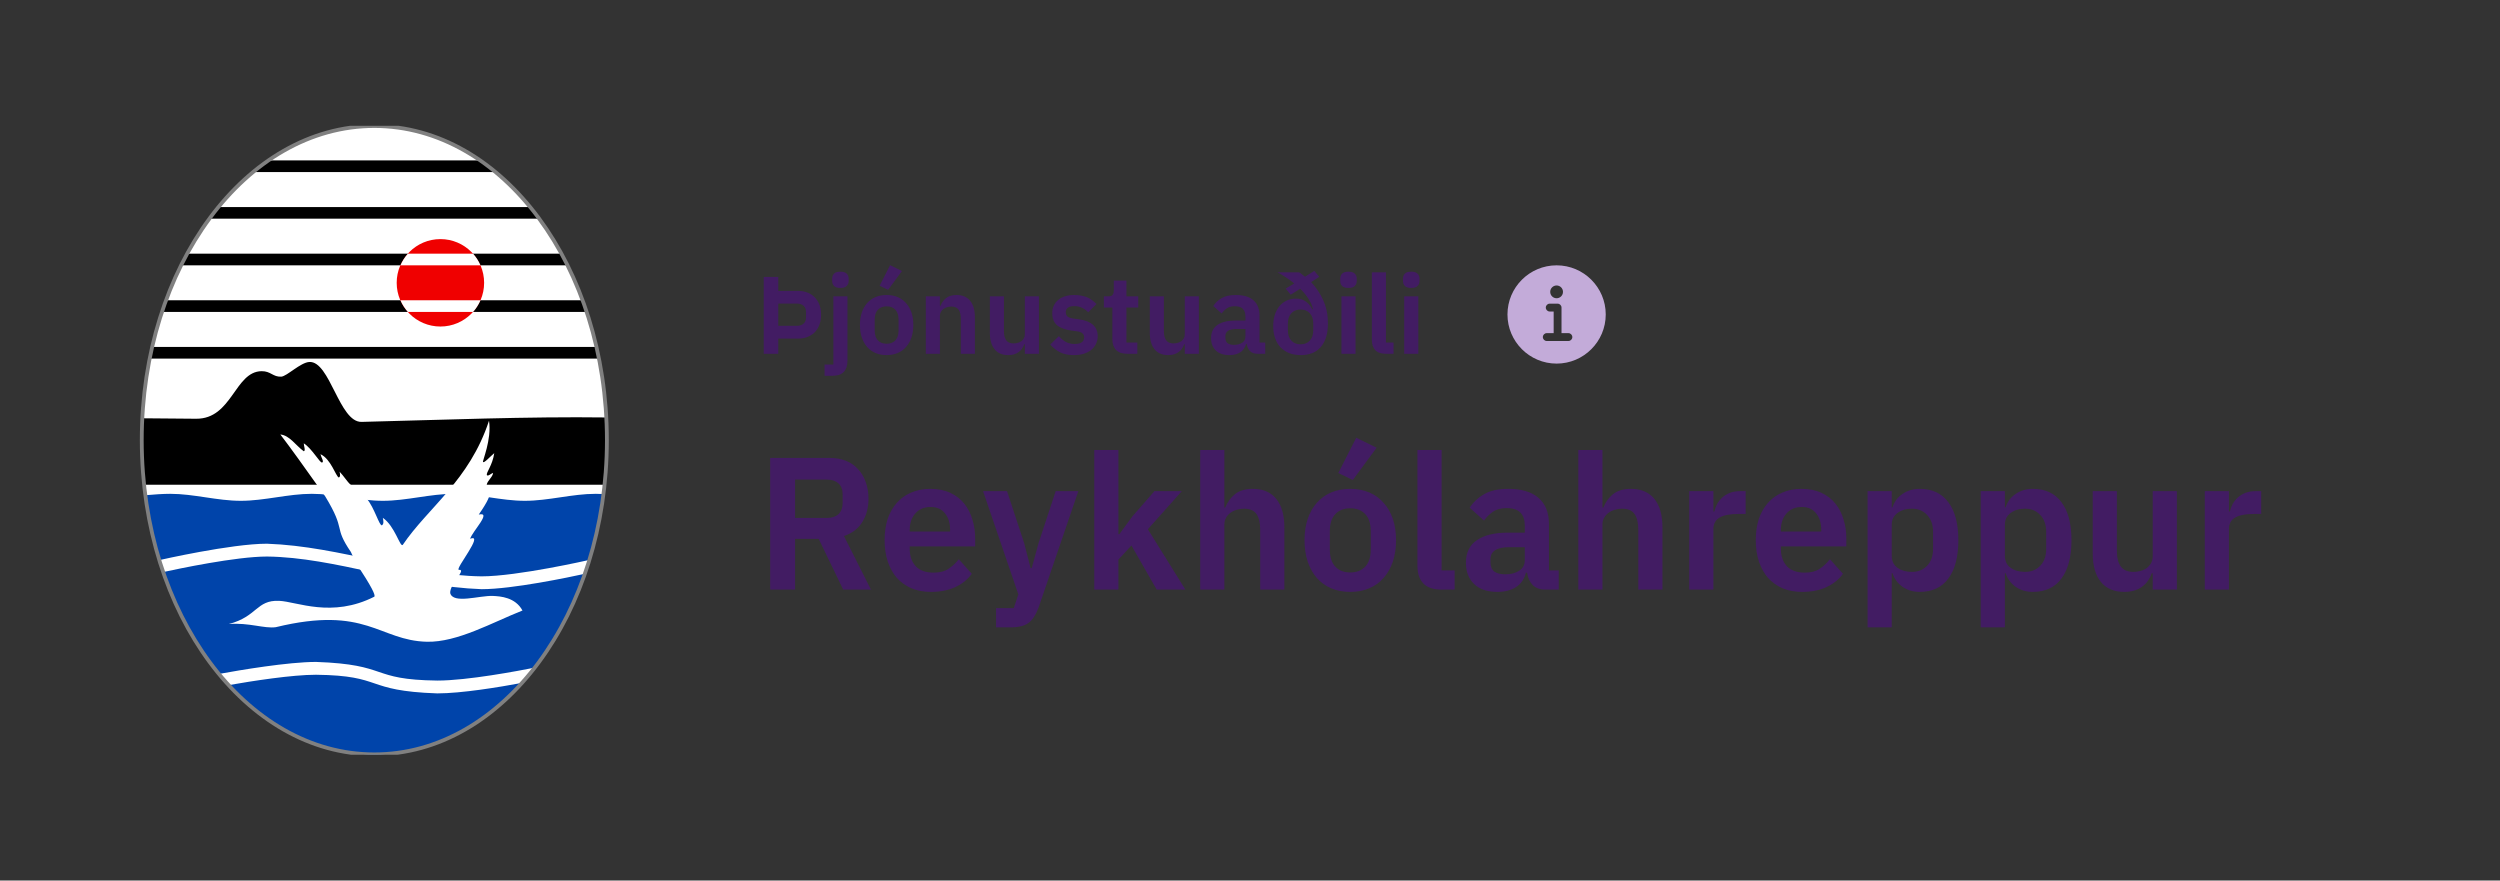 <svg width="318" height="112" viewBox="0 0 318 112" fill="none" xmlns="http://www.w3.org/2000/svg">
<rect x="0" y="0" width="318" height="112" fill="#333333" stroke="none"/>
<g clip-path="url(#clip0_2491:57919)">
<path d="M77.197 55.993C77.197 78.058 63.955 95.956 47.614 95.956C31.273 95.956 18.031 78.072 18.031 55.993C18.031 33.913 31.288 16.03 47.614 16.03C63.94 16.03 77.197 33.928 77.197 55.993Z" fill="white"/>
<path d="M21.647 62.814C20.772 62.814 19.645 62.888 18.488 62.992C18.874 65.913 19.497 68.73 20.312 71.414V71.236C20.312 71.236 29.402 69.16 33.955 69.16C43.371 69.487 52.55 73.209 61.254 73.312C65.806 73.312 74.896 71.236 74.896 71.236V71.414C75.741 68.701 76.364 65.824 76.75 62.843C76.409 62.828 76.082 62.814 75.786 62.814C72.776 62.814 69.765 63.703 66.755 63.703C63.745 63.703 60.735 62.814 57.725 62.814C54.714 62.814 51.704 63.703 48.694 63.703C45.684 63.703 42.674 62.814 39.663 62.814C36.653 62.814 33.643 63.703 30.633 63.703C27.623 63.703 24.657 62.814 21.647 62.814ZM33.969 70.791C30.01 70.791 22.625 72.363 20.772 72.764C22.477 77.716 24.894 82.121 27.86 85.724C30.529 85.234 36.683 84.197 40.197 84.197C49.613 84.523 46.929 86.465 55.634 86.569C59.459 86.569 65.999 85.323 68.016 84.923C70.655 81.527 72.82 77.479 74.392 72.986C72.449 73.416 65.183 74.944 61.269 74.944C51.852 74.617 42.674 70.895 33.969 70.791ZM40.197 85.828C37.157 85.828 32.13 86.614 29.091 87.147C34.162 92.664 40.598 95.956 47.611 95.956C54.744 95.956 61.283 92.545 66.385 86.866C63.537 87.399 58.703 88.2 55.619 88.2C46.218 87.874 48.902 85.931 40.197 85.828Z" fill="#0044AA"/>
<path d="M39.352 46.043C38.225 46.102 36.49 47.867 35.778 47.911C34.725 47.97 34.443 47.199 33.272 47.214C29.846 47.259 29.535 53.309 24.938 53.264L18.117 53.205C18.073 54.124 18.043 55.059 18.043 55.993C18.043 57.92 18.147 59.804 18.34 61.657H76.912C77.105 59.804 77.209 57.92 77.209 55.993C77.209 55.014 77.179 54.05 77.135 53.101C67.229 52.968 56.182 53.413 45.995 53.665C43.148 53.739 41.976 45.909 39.352 46.043Z" fill="black"/>
<path d="M35.66 55.266C36.979 56.986 38.833 59.581 40.42 61.82L41.369 63.14C44.112 67.663 42.333 66.832 44.631 70.213L45.254 71.563C47.374 74.795 47.745 75.655 47.626 75.892C42.199 78.651 37.736 76.515 35.497 76.426C32.59 76.308 32.739 78.428 29.105 79.377C31.656 79.17 33.628 79.985 35.081 79.778C46.618 76.975 48.205 81.483 54.299 81.631C58.169 81.72 62.603 79.184 66.459 77.657C65.539 75.967 63.656 75.848 62.692 75.803C61.017 75.729 57.621 76.871 57.265 75.433C57.191 74.276 59.43 72.393 58.362 72.482C57.843 72.393 61.669 67.781 59.801 68.537C60.097 67.559 62.618 65.053 60.898 65.453C62.069 63.763 62.321 63.081 62.351 62.532L61.906 61.687C61.98 61.138 62.677 60.693 62.722 60.145C62.455 60.248 62.054 60.619 61.936 60.441C61.802 60.1 62.633 59.255 62.87 57.639C62.381 58.039 61.58 58.944 61.447 58.766C61.298 58.736 62.574 55.919 62.203 53.516C59.697 61.138 54.462 64.534 51.23 69.309C50.889 69.665 50.236 66.906 48.694 65.868C48.768 66.239 48.857 66.61 48.59 66.817C48.264 66.966 47.626 64.564 46.663 63.451L44.572 61.627C44.171 61.286 43.726 60.545 43.193 59.996C43.296 60.411 43.282 60.678 43.089 60.738C42.703 60.56 42.095 58.38 40.761 57.772C40.835 58.128 41.265 58.78 40.968 58.825C40.731 58.973 39.678 57.031 38.64 56.393C38.64 56.734 38.907 57.327 38.64 57.401C37.632 56.675 36.831 55.37 35.66 55.266Z" fill="white"/>
<path d="M34.148 20.404C33.481 20.864 32.828 21.368 32.191 21.887H63.034C62.397 21.368 61.744 20.864 61.077 20.404H34.148ZM27.787 26.335C27.401 26.81 27.016 27.314 26.63 27.818H68.58C68.209 27.314 67.824 26.81 67.423 26.335H27.787ZM23.813 32.267C23.546 32.756 23.279 33.246 23.042 33.75H72.213C71.961 33.246 71.694 32.756 71.442 32.267C71.427 32.267 23.813 32.267 23.813 32.267ZM21.129 38.198C20.951 38.688 20.773 39.177 20.61 39.681H74.63C74.467 39.177 74.289 38.688 74.111 38.198H21.129ZM19.364 44.13C19.245 44.619 19.142 45.108 19.053 45.613H76.202C76.098 45.108 75.994 44.619 75.891 44.13H19.364Z" fill="black"/>
<path d="M61.58 35.974C61.58 39.044 59.089 41.535 56.02 41.535C52.95 41.535 50.459 39.044 50.459 35.974C50.459 32.904 52.95 30.413 56.02 30.413C59.089 30.413 61.58 32.904 61.58 35.974Z" fill="#F00000"/>
<path d="M51.883 32.267C51.497 32.697 51.171 33.201 50.934 33.75H61.121C60.883 33.201 60.557 32.697 60.172 32.267H51.883ZM50.934 38.198C51.171 38.747 51.497 39.251 51.883 39.681H60.172C60.557 39.251 60.883 38.747 61.121 38.198H50.934Z" fill="white"/>
<path d="M77.197 55.993C77.197 78.058 63.955 95.956 47.614 95.956C31.273 95.956 18.031 78.072 18.031 55.993C18.031 33.913 31.288 16.03 47.614 16.03C63.94 16.03 77.197 33.928 77.197 55.993Z" stroke="#808080" stroke-width="0.484"/>
</g>
<path d="M97.148 45V35.228H98.996V37.006H101.544C101.992 37.006 102.393 37.081 102.748 37.23C103.112 37.379 103.42 37.589 103.672 37.86C103.924 38.121 104.115 38.439 104.246 38.812C104.377 39.176 104.442 39.582 104.442 40.03C104.442 40.478 104.377 40.889 104.246 41.262C104.115 41.635 103.924 41.957 103.672 42.228C103.42 42.489 103.112 42.695 102.748 42.844C102.393 42.993 101.992 43.068 101.544 43.068H98.996V45H97.148ZM98.996 41.444H101.376C101.731 41.444 102.011 41.351 102.216 41.164C102.421 40.977 102.524 40.707 102.524 40.352V39.708C102.524 39.353 102.421 39.083 102.216 38.896C102.011 38.709 101.731 38.616 101.376 38.616H98.996V41.444ZM106.005 37.692H107.797V45.882C107.797 46.498 107.643 46.969 107.335 47.296C107.027 47.632 106.537 47.8 105.865 47.8H104.885V46.372H106.005V37.692ZM106.901 36.628C106.527 36.628 106.257 36.544 106.089 36.376C105.93 36.208 105.851 35.993 105.851 35.732V35.452C105.851 35.191 105.93 34.976 106.089 34.808C106.257 34.64 106.527 34.556 106.901 34.556C107.265 34.556 107.531 34.64 107.699 34.808C107.867 34.976 107.951 35.191 107.951 35.452V35.732C107.951 35.993 107.867 36.208 107.699 36.376C107.531 36.544 107.265 36.628 106.901 36.628ZM112.772 45.168C112.249 45.168 111.778 45.079 111.358 44.902C110.947 44.725 110.593 44.468 110.294 44.132C110.005 43.796 109.781 43.395 109.622 42.928C109.463 42.452 109.384 41.92 109.384 41.332C109.384 40.744 109.463 40.217 109.622 39.75C109.781 39.283 110.005 38.887 110.294 38.56C110.593 38.224 110.947 37.967 111.358 37.79C111.778 37.613 112.249 37.524 112.772 37.524C113.295 37.524 113.766 37.613 114.186 37.79C114.606 37.967 114.961 38.224 115.25 38.56C115.549 38.887 115.777 39.283 115.936 39.75C116.095 40.217 116.174 40.744 116.174 41.332C116.174 41.92 116.095 42.452 115.936 42.928C115.777 43.395 115.549 43.796 115.25 44.132C114.961 44.468 114.606 44.725 114.186 44.902C113.766 45.079 113.295 45.168 112.772 45.168ZM112.772 43.726C113.248 43.726 113.621 43.581 113.892 43.292C114.163 43.003 114.298 42.578 114.298 42.018V40.66C114.298 40.109 114.163 39.689 113.892 39.4C113.621 39.111 113.248 38.966 112.772 38.966C112.305 38.966 111.937 39.111 111.666 39.4C111.395 39.689 111.26 40.109 111.26 40.66V42.018C111.26 42.578 111.395 43.003 111.666 43.292C111.937 43.581 112.305 43.726 112.772 43.726ZM112.968 36.866L111.89 36.348L113.22 33.73L114.732 34.472L112.968 36.866ZM117.763 45V37.692H119.555V38.91H119.625C119.774 38.518 120.007 38.191 120.325 37.93C120.651 37.659 121.099 37.524 121.669 37.524C122.425 37.524 123.003 37.771 123.405 38.266C123.806 38.761 124.007 39.465 124.007 40.38V45H122.215V40.562C122.215 40.039 122.121 39.647 121.935 39.386C121.748 39.125 121.44 38.994 121.011 38.994C120.824 38.994 120.642 39.022 120.465 39.078C120.297 39.125 120.143 39.199 120.003 39.302C119.872 39.395 119.765 39.517 119.681 39.666C119.597 39.806 119.555 39.974 119.555 40.17V45H117.763ZM130.361 43.782H130.291C130.226 43.969 130.137 44.146 130.025 44.314C129.922 44.473 129.787 44.617 129.619 44.748C129.46 44.879 129.264 44.981 129.031 45.056C128.807 45.131 128.546 45.168 128.247 45.168C127.491 45.168 126.912 44.921 126.511 44.426C126.11 43.931 125.909 43.227 125.909 42.312V37.692H127.701V42.13C127.701 42.634 127.799 43.021 127.995 43.292C128.191 43.553 128.504 43.684 128.933 43.684C129.11 43.684 129.283 43.661 129.451 43.614C129.628 43.567 129.782 43.497 129.913 43.404C130.044 43.301 130.151 43.18 130.235 43.04C130.319 42.891 130.361 42.718 130.361 42.522V37.692H132.153V45H130.361V43.782ZM136.618 45.168C135.918 45.168 135.33 45.051 134.854 44.818C134.378 44.575 133.958 44.244 133.594 43.824L134.686 42.76C134.956 43.068 135.25 43.311 135.568 43.488C135.894 43.665 136.268 43.754 136.688 43.754C137.117 43.754 137.425 43.679 137.612 43.53C137.808 43.381 137.906 43.175 137.906 42.914C137.906 42.699 137.836 42.531 137.696 42.41C137.565 42.279 137.336 42.191 137.01 42.144L136.282 42.046C135.488 41.943 134.882 41.719 134.462 41.374C134.051 41.019 133.846 40.506 133.846 39.834C133.846 39.479 133.911 39.162 134.042 38.882C134.172 38.593 134.359 38.35 134.602 38.154C134.844 37.949 135.134 37.795 135.47 37.692C135.815 37.58 136.198 37.524 136.618 37.524C136.972 37.524 137.285 37.552 137.556 37.608C137.836 37.655 138.088 37.729 138.312 37.832C138.536 37.925 138.741 38.047 138.928 38.196C139.114 38.336 139.296 38.495 139.474 38.672L138.424 39.722C138.209 39.498 137.952 39.311 137.654 39.162C137.355 39.013 137.028 38.938 136.674 38.938C136.282 38.938 135.997 39.008 135.82 39.148C135.652 39.288 135.568 39.47 135.568 39.694C135.568 39.937 135.638 40.123 135.778 40.254C135.927 40.375 136.174 40.464 136.52 40.52L137.262 40.618C138.839 40.842 139.628 41.561 139.628 42.774C139.628 43.129 139.553 43.455 139.404 43.754C139.264 44.043 139.063 44.295 138.802 44.51C138.54 44.715 138.223 44.879 137.85 45C137.486 45.112 137.075 45.168 136.618 45.168ZM143.382 45C142.766 45 142.295 44.841 141.968 44.524C141.651 44.197 141.492 43.735 141.492 43.138V39.12H140.414V37.692H140.974C141.245 37.692 141.427 37.631 141.52 37.51C141.623 37.379 141.674 37.188 141.674 36.936V35.69H143.284V37.692H144.782V39.12H143.284V43.572H144.67V45H143.382ZM150.705 43.782H150.635C150.569 43.969 150.481 44.146 150.369 44.314C150.266 44.473 150.131 44.617 149.963 44.748C149.804 44.879 149.608 44.981 149.375 45.056C149.151 45.131 148.889 45.168 148.591 45.168C147.835 45.168 147.256 44.921 146.855 44.426C146.453 43.931 146.253 43.227 146.253 42.312V37.692H148.045V42.13C148.045 42.634 148.143 43.021 148.339 43.292C148.535 43.553 148.847 43.684 149.277 43.684C149.454 43.684 149.627 43.661 149.795 43.614C149.972 43.567 150.126 43.497 150.257 43.404C150.387 43.301 150.495 43.18 150.579 43.04C150.663 42.891 150.705 42.718 150.705 42.522V37.692H152.497V45H150.705V43.782ZM159.943 45C159.551 45 159.239 44.888 159.005 44.664C158.781 44.431 158.641 44.123 158.585 43.74H158.501C158.38 44.216 158.133 44.575 157.759 44.818C157.386 45.051 156.924 45.168 156.373 45.168C155.627 45.168 155.053 44.972 154.651 44.58C154.25 44.188 154.049 43.665 154.049 43.012C154.049 42.256 154.32 41.696 154.861 41.332C155.403 40.959 156.173 40.772 157.171 40.772H158.417V40.24C158.417 39.829 158.31 39.512 158.095 39.288C157.881 39.064 157.535 38.952 157.059 38.952C156.639 38.952 156.299 39.045 156.037 39.232C155.785 39.409 155.571 39.624 155.393 39.876L154.329 38.924C154.6 38.504 154.959 38.168 155.407 37.916C155.855 37.655 156.448 37.524 157.185 37.524C158.175 37.524 158.926 37.748 159.439 38.196C159.953 38.644 160.209 39.288 160.209 40.128V43.572H160.937V45H159.943ZM156.975 43.866C157.377 43.866 157.717 43.777 157.997 43.6C158.277 43.423 158.417 43.161 158.417 42.816V41.85H157.269C156.336 41.85 155.869 42.149 155.869 42.746V42.984C155.869 43.283 155.963 43.507 156.149 43.656C156.345 43.796 156.621 43.866 156.975 43.866ZM167.806 35.214L166.77 35.886C167.414 36.558 167.932 37.333 168.324 38.21C168.716 39.087 168.912 40.063 168.912 41.136C168.912 41.827 168.828 42.429 168.66 42.942C168.492 43.446 168.254 43.866 167.946 44.202C167.647 44.529 167.288 44.771 166.868 44.93C166.448 45.089 165.981 45.168 165.468 45.168C164.917 45.168 164.422 45.084 163.984 44.916C163.554 44.739 163.186 44.491 162.878 44.174C162.579 43.857 162.35 43.469 162.192 43.012C162.033 42.555 161.954 42.046 161.954 41.486C161.954 40.963 162.019 40.487 162.15 40.058C162.29 39.629 162.486 39.26 162.738 38.952C162.99 38.644 163.293 38.406 163.648 38.238C164.012 38.07 164.413 37.986 164.852 37.986C165.356 37.986 165.776 38.112 166.112 38.364C166.457 38.607 166.728 38.938 166.924 39.358L167.008 39.316C166.896 38.84 166.695 38.387 166.406 37.958C166.126 37.529 165.785 37.118 165.384 36.726L164.18 37.482L163.536 36.712L164.628 36.054C164.301 35.783 163.956 35.531 163.592 35.298C163.237 35.065 162.878 34.845 162.514 34.64H165.244C165.374 34.715 165.5 34.803 165.622 34.906C165.743 34.999 165.869 35.097 166 35.2L167.176 34.458L167.806 35.214ZM165.44 43.796C165.934 43.796 166.326 43.637 166.616 43.32C166.905 43.003 167.05 42.559 167.05 41.99V41.178C167.05 40.609 166.905 40.165 166.616 39.848C166.326 39.531 165.934 39.372 165.44 39.372C164.936 39.372 164.539 39.531 164.25 39.848C163.96 40.165 163.816 40.609 163.816 41.178V41.99C163.816 42.559 163.96 43.003 164.25 43.32C164.539 43.637 164.936 43.796 165.44 43.796ZM171.528 36.628C171.154 36.628 170.884 36.544 170.716 36.376C170.557 36.208 170.478 35.993 170.478 35.732V35.452C170.478 35.191 170.557 34.976 170.716 34.808C170.884 34.64 171.154 34.556 171.528 34.556C171.892 34.556 172.158 34.64 172.326 34.808C172.494 34.976 172.578 35.191 172.578 35.452V35.732C172.578 35.993 172.494 36.208 172.326 36.376C172.158 36.544 171.892 36.628 171.528 36.628ZM170.632 37.692H172.424V45H170.632V37.692ZM176.293 45C175.677 45 175.224 44.846 174.935 44.538C174.646 44.23 174.501 43.796 174.501 43.236V34.64H176.293V43.572H177.259V45H176.293ZM179.512 36.628C179.139 36.628 178.868 36.544 178.7 36.376C178.541 36.208 178.462 35.993 178.462 35.732V35.452C178.462 35.191 178.541 34.976 178.7 34.808C178.868 34.64 179.139 34.556 179.512 34.556C179.876 34.556 180.142 34.64 180.31 34.808C180.478 34.976 180.562 35.191 180.562 35.452V35.732C180.562 35.993 180.478 36.208 180.31 36.376C180.142 36.544 179.876 36.628 179.512 36.628ZM178.616 37.692H180.408V45H178.616V37.692Z" fill="#421C63"/>
<path d="M198 33.75C194.554 33.75 191.75 36.554 191.75 40C191.75 43.446 194.554 46.25 198 46.25C201.446 46.25 204.25 43.446 204.25 40C204.25 36.554 201.446 33.75 198 33.75ZM198 36.312C198.449 36.312 198.812 36.676 198.812 37.125C198.812 37.574 198.449 37.938 198 37.938C197.551 37.938 197.188 37.574 197.188 37.125C197.188 36.676 197.551 36.312 198 36.312ZM199.5 43.375H196.75C196.474 43.375 196.25 43.151 196.25 42.875C196.25 42.599 196.474 42.375 196.75 42.375H197.625V39.625H197.125C196.849 39.625 196.625 39.401 196.625 39.125C196.625 38.849 196.849 38.625 197.125 38.625H198.125C198.401 38.625 198.625 38.849 198.625 39.125V42.375H199.5C199.776 42.375 200 42.599 200 42.875C200 43.151 199.776 43.375 199.5 43.375Z" fill="#C3ABD9"/>
<path d="M101.136 75H97.968V58.248H105.528C106.296 58.248 106.984 58.368 107.592 58.608C108.2 58.848 108.712 59.2 109.128 59.664C109.56 60.112 109.888 60.656 110.112 61.296C110.352 61.936 110.472 62.648 110.472 63.432C110.472 64.584 110.208 65.576 109.68 66.408C109.168 67.24 108.392 67.832 107.352 68.184L110.784 75H107.256L104.136 68.544H101.136V75ZM105.216 65.88C105.824 65.88 106.304 65.72 106.656 65.4C107.008 65.064 107.184 64.592 107.184 63.984V62.88C107.184 62.272 107.008 61.808 106.656 61.488C106.304 61.168 105.824 61.008 105.216 61.008H101.136V65.88H105.216ZM118.426 75.288C117.498 75.288 116.666 75.136 115.93 74.832C115.21 74.512 114.594 74.072 114.082 73.512C113.586 72.936 113.202 72.248 112.93 71.448C112.658 70.632 112.522 69.72 112.522 68.712C112.522 67.72 112.65 66.824 112.906 66.024C113.178 65.224 113.562 64.544 114.058 63.984C114.554 63.408 115.162 62.968 115.882 62.664C116.602 62.344 117.418 62.184 118.33 62.184C119.306 62.184 120.154 62.352 120.874 62.688C121.594 63.024 122.186 63.48 122.65 64.056C123.114 64.632 123.458 65.304 123.682 66.072C123.922 66.824 124.042 67.632 124.042 68.496V69.504H115.714V69.816C115.714 70.728 115.97 71.464 116.482 72.024C116.994 72.568 117.754 72.84 118.762 72.84C119.53 72.84 120.154 72.68 120.634 72.36C121.13 72.04 121.57 71.632 121.954 71.136L123.61 72.984C123.098 73.704 122.394 74.272 121.498 74.688C120.618 75.088 119.594 75.288 118.426 75.288ZM118.378 64.488C117.562 64.488 116.914 64.76 116.434 65.304C115.954 65.848 115.714 66.552 115.714 67.416V67.608H120.85V67.392C120.85 66.528 120.634 65.832 120.202 65.304C119.786 64.76 119.178 64.488 118.378 64.488ZM134.284 62.472H137.164L132.124 77.232C131.964 77.68 131.78 78.064 131.572 78.384C131.38 78.72 131.148 78.992 130.876 79.2C130.604 79.408 130.276 79.56 129.892 79.656C129.508 79.752 129.06 79.8 128.548 79.8H126.7V77.352H128.956L129.532 75.6L125.044 62.472H128.092L130.276 69.096L131.092 72.264H131.236L132.1 69.096L134.284 62.472ZM139.19 57.24H142.262V67.944H142.382L144.038 65.688L146.846 62.472H150.326L146.006 67.32L150.782 75H147.134L143.918 69.384L142.262 71.184V75H139.19V57.24ZM152.667 57.24H155.739V64.56H155.859C156.115 63.888 156.515 63.328 157.059 62.88C157.619 62.416 158.387 62.184 159.363 62.184C160.659 62.184 161.651 62.608 162.339 63.456C163.027 64.304 163.371 65.512 163.371 67.08V75H160.299V67.392C160.299 66.496 160.139 65.824 159.819 65.376C159.499 64.928 158.971 64.704 158.235 64.704C157.915 64.704 157.603 64.752 157.299 64.848C157.011 64.928 156.747 65.056 156.507 65.232C156.283 65.392 156.099 65.6 155.955 65.856C155.811 66.096 155.739 66.384 155.739 66.72V75H152.667V57.24ZM171.744 75.288C170.848 75.288 170.04 75.136 169.32 74.832C168.616 74.528 168.008 74.088 167.496 73.512C167 72.936 166.616 72.248 166.344 71.448C166.072 70.632 165.936 69.72 165.936 68.712C165.936 67.704 166.072 66.8 166.344 66C166.616 65.2 167 64.52 167.496 63.96C168.008 63.384 168.616 62.944 169.32 62.64C170.04 62.336 170.848 62.184 171.744 62.184C172.64 62.184 173.448 62.336 174.168 62.64C174.888 62.944 175.496 63.384 175.992 63.96C176.504 64.52 176.896 65.2 177.168 66C177.44 66.8 177.576 67.704 177.576 68.712C177.576 69.72 177.44 70.632 177.168 71.448C176.896 72.248 176.504 72.936 175.992 73.512C175.496 74.088 174.888 74.528 174.168 74.832C173.448 75.136 172.64 75.288 171.744 75.288ZM171.744 72.816C172.56 72.816 173.2 72.568 173.664 72.072C174.128 71.576 174.36 70.848 174.36 69.888V67.56C174.36 66.616 174.128 65.896 173.664 65.4C173.2 64.904 172.56 64.656 171.744 64.656C170.944 64.656 170.312 64.904 169.848 65.4C169.384 65.896 169.152 66.616 169.152 67.56V69.888C169.152 70.848 169.384 71.576 169.848 72.072C170.312 72.568 170.944 72.816 171.744 72.816ZM172.08 61.056L170.232 60.168L172.512 55.68L175.104 56.952L172.08 61.056ZM183.371 75C182.315 75 181.539 74.736 181.043 74.208C180.547 73.68 180.299 72.936 180.299 71.976V57.24H183.371V72.552H185.027V75H183.371ZM196.57 75C195.898 75 195.362 74.808 194.962 74.424C194.578 74.024 194.338 73.496 194.242 72.84H194.098C193.89 73.656 193.466 74.272 192.826 74.688C192.186 75.088 191.394 75.288 190.45 75.288C189.17 75.288 188.186 74.952 187.498 74.28C186.81 73.608 186.466 72.712 186.466 71.592C186.466 70.296 186.93 69.336 187.858 68.712C188.786 68.072 190.106 67.752 191.818 67.752H193.954V66.84C193.954 66.136 193.77 65.592 193.402 65.208C193.034 64.824 192.442 64.632 191.626 64.632C190.906 64.632 190.322 64.792 189.874 65.112C189.442 65.416 189.074 65.784 188.77 66.216L186.946 64.584C187.41 63.864 188.026 63.288 188.794 62.856C189.562 62.408 190.578 62.184 191.842 62.184C193.538 62.184 194.826 62.568 195.706 63.336C196.586 64.104 197.026 65.208 197.026 66.648V72.552H198.274V75H196.57ZM191.482 73.056C192.17 73.056 192.754 72.904 193.234 72.6C193.714 72.296 193.954 71.848 193.954 71.256V69.6H191.986C190.386 69.6 189.586 70.112 189.586 71.136V71.544C189.586 72.056 189.746 72.44 190.066 72.696C190.402 72.936 190.874 73.056 191.482 73.056ZM200.76 57.24H203.832V64.56H203.952C204.208 63.888 204.608 63.328 205.152 62.88C205.712 62.416 206.48 62.184 207.456 62.184C208.752 62.184 209.744 62.608 210.432 63.456C211.12 64.304 211.464 65.512 211.464 67.08V75H208.392V67.392C208.392 66.496 208.232 65.824 207.912 65.376C207.592 64.928 207.064 64.704 206.328 64.704C206.008 64.704 205.696 64.752 205.392 64.848C205.104 64.928 204.84 65.056 204.6 65.232C204.376 65.392 204.192 65.6 204.048 65.856C203.904 66.096 203.832 66.384 203.832 66.72V75H200.76V57.24ZM214.87 75V62.472H217.942V65.064H218.062C218.142 64.728 218.262 64.408 218.422 64.104C218.598 63.784 218.822 63.504 219.094 63.264C219.366 63.024 219.686 62.832 220.054 62.688C220.438 62.544 220.878 62.472 221.374 62.472H222.046V65.376H221.086C220.046 65.376 219.262 65.528 218.734 65.832C218.206 66.136 217.942 66.632 217.942 67.32V75H214.87ZM229.238 75.288C228.31 75.288 227.478 75.136 226.742 74.832C226.022 74.512 225.406 74.072 224.894 73.512C224.398 72.936 224.014 72.248 223.742 71.448C223.47 70.632 223.334 69.72 223.334 68.712C223.334 67.72 223.462 66.824 223.718 66.024C223.99 65.224 224.374 64.544 224.87 63.984C225.366 63.408 225.974 62.968 226.694 62.664C227.414 62.344 228.23 62.184 229.142 62.184C230.118 62.184 230.966 62.352 231.686 62.688C232.406 63.024 232.998 63.48 233.462 64.056C233.926 64.632 234.27 65.304 234.494 66.072C234.734 66.824 234.854 67.632 234.854 68.496V69.504H226.526V69.816C226.526 70.728 226.782 71.464 227.294 72.024C227.806 72.568 228.566 72.84 229.574 72.84C230.342 72.84 230.966 72.68 231.446 72.36C231.942 72.04 232.382 71.632 232.766 71.136L234.422 72.984C233.91 73.704 233.206 74.272 232.31 74.688C231.43 75.088 230.406 75.288 229.238 75.288ZM229.19 64.488C228.374 64.488 227.726 64.76 227.246 65.304C226.766 65.848 226.526 66.552 226.526 67.416V67.608H231.662V67.392C231.662 66.528 231.446 65.832 231.014 65.304C230.598 64.76 229.99 64.488 229.19 64.488ZM237.557 62.472H240.629V64.536H240.725C240.949 63.816 241.373 63.248 241.997 62.832C242.621 62.4 243.349 62.184 244.181 62.184C245.781 62.184 246.997 62.752 247.829 63.888C248.677 65.008 249.101 66.616 249.101 68.712C249.101 70.824 248.677 72.448 247.829 73.584C246.997 74.72 245.781 75.288 244.181 75.288C243.349 75.288 242.621 75.072 241.997 74.64C241.389 74.208 240.965 73.632 240.725 72.912H240.629V79.8H237.557V62.472ZM243.197 72.744C243.997 72.744 244.645 72.48 245.141 71.952C245.637 71.424 245.885 70.712 245.885 69.816V67.656C245.885 66.76 245.637 66.048 245.141 65.52C244.645 64.976 243.997 64.704 243.197 64.704C242.461 64.704 241.845 64.888 241.349 65.256C240.869 65.624 240.629 66.112 240.629 66.72V70.704C240.629 71.36 240.869 71.864 241.349 72.216C241.845 72.568 242.461 72.744 243.197 72.744ZM251.948 62.472H255.02V64.536H255.116C255.34 63.816 255.764 63.248 256.388 62.832C257.012 62.4 257.74 62.184 258.572 62.184C260.172 62.184 261.388 62.752 262.22 63.888C263.068 65.008 263.492 66.616 263.492 68.712C263.492 70.824 263.068 72.448 262.22 73.584C261.388 74.72 260.172 75.288 258.572 75.288C257.74 75.288 257.012 75.072 256.388 74.64C255.78 74.208 255.356 73.632 255.116 72.912H255.02V79.8H251.948V62.472ZM257.588 72.744C258.388 72.744 259.036 72.48 259.532 71.952C260.028 71.424 260.276 70.712 260.276 69.816V67.656C260.276 66.76 260.028 66.048 259.532 65.52C259.036 64.976 258.388 64.704 257.588 64.704C256.852 64.704 256.236 64.888 255.74 65.256C255.26 65.624 255.02 66.112 255.02 66.72V70.704C255.02 71.36 255.26 71.864 255.74 72.216C256.236 72.568 256.852 72.744 257.588 72.744ZM273.827 72.912H273.707C273.595 73.232 273.443 73.536 273.251 73.824C273.075 74.096 272.843 74.344 272.555 74.568C272.283 74.792 271.947 74.968 271.547 75.096C271.163 75.224 270.715 75.288 270.203 75.288C268.907 75.288 267.915 74.864 267.227 74.016C266.539 73.168 266.195 71.96 266.195 70.392V62.472H269.267V70.08C269.267 70.944 269.435 71.608 269.771 72.072C270.107 72.52 270.643 72.744 271.379 72.744C271.683 72.744 271.979 72.704 272.267 72.624C272.571 72.544 272.835 72.424 273.059 72.264C273.283 72.088 273.467 71.88 273.611 71.64C273.755 71.384 273.827 71.088 273.827 70.752V62.472H276.898V75H273.827V72.912ZM280.448 75V62.472H283.52V65.064H283.64C283.72 64.728 283.84 64.408 284 64.104C284.176 63.784 284.4 63.504 284.672 63.264C284.944 63.024 285.264 62.832 285.632 62.688C286.016 62.544 286.456 62.472 286.952 62.472H287.624V65.376H286.664C285.624 65.376 284.84 65.528 284.312 65.832C283.784 66.136 283.52 66.632 283.52 67.32V75H280.448Z" fill="#421C63"/>
<defs>
<clipPath id="clip0_2491:57919">
<rect width="80" height="80" fill="white" transform="translate(8 16)"/>
</clipPath>
</defs>
</svg>

